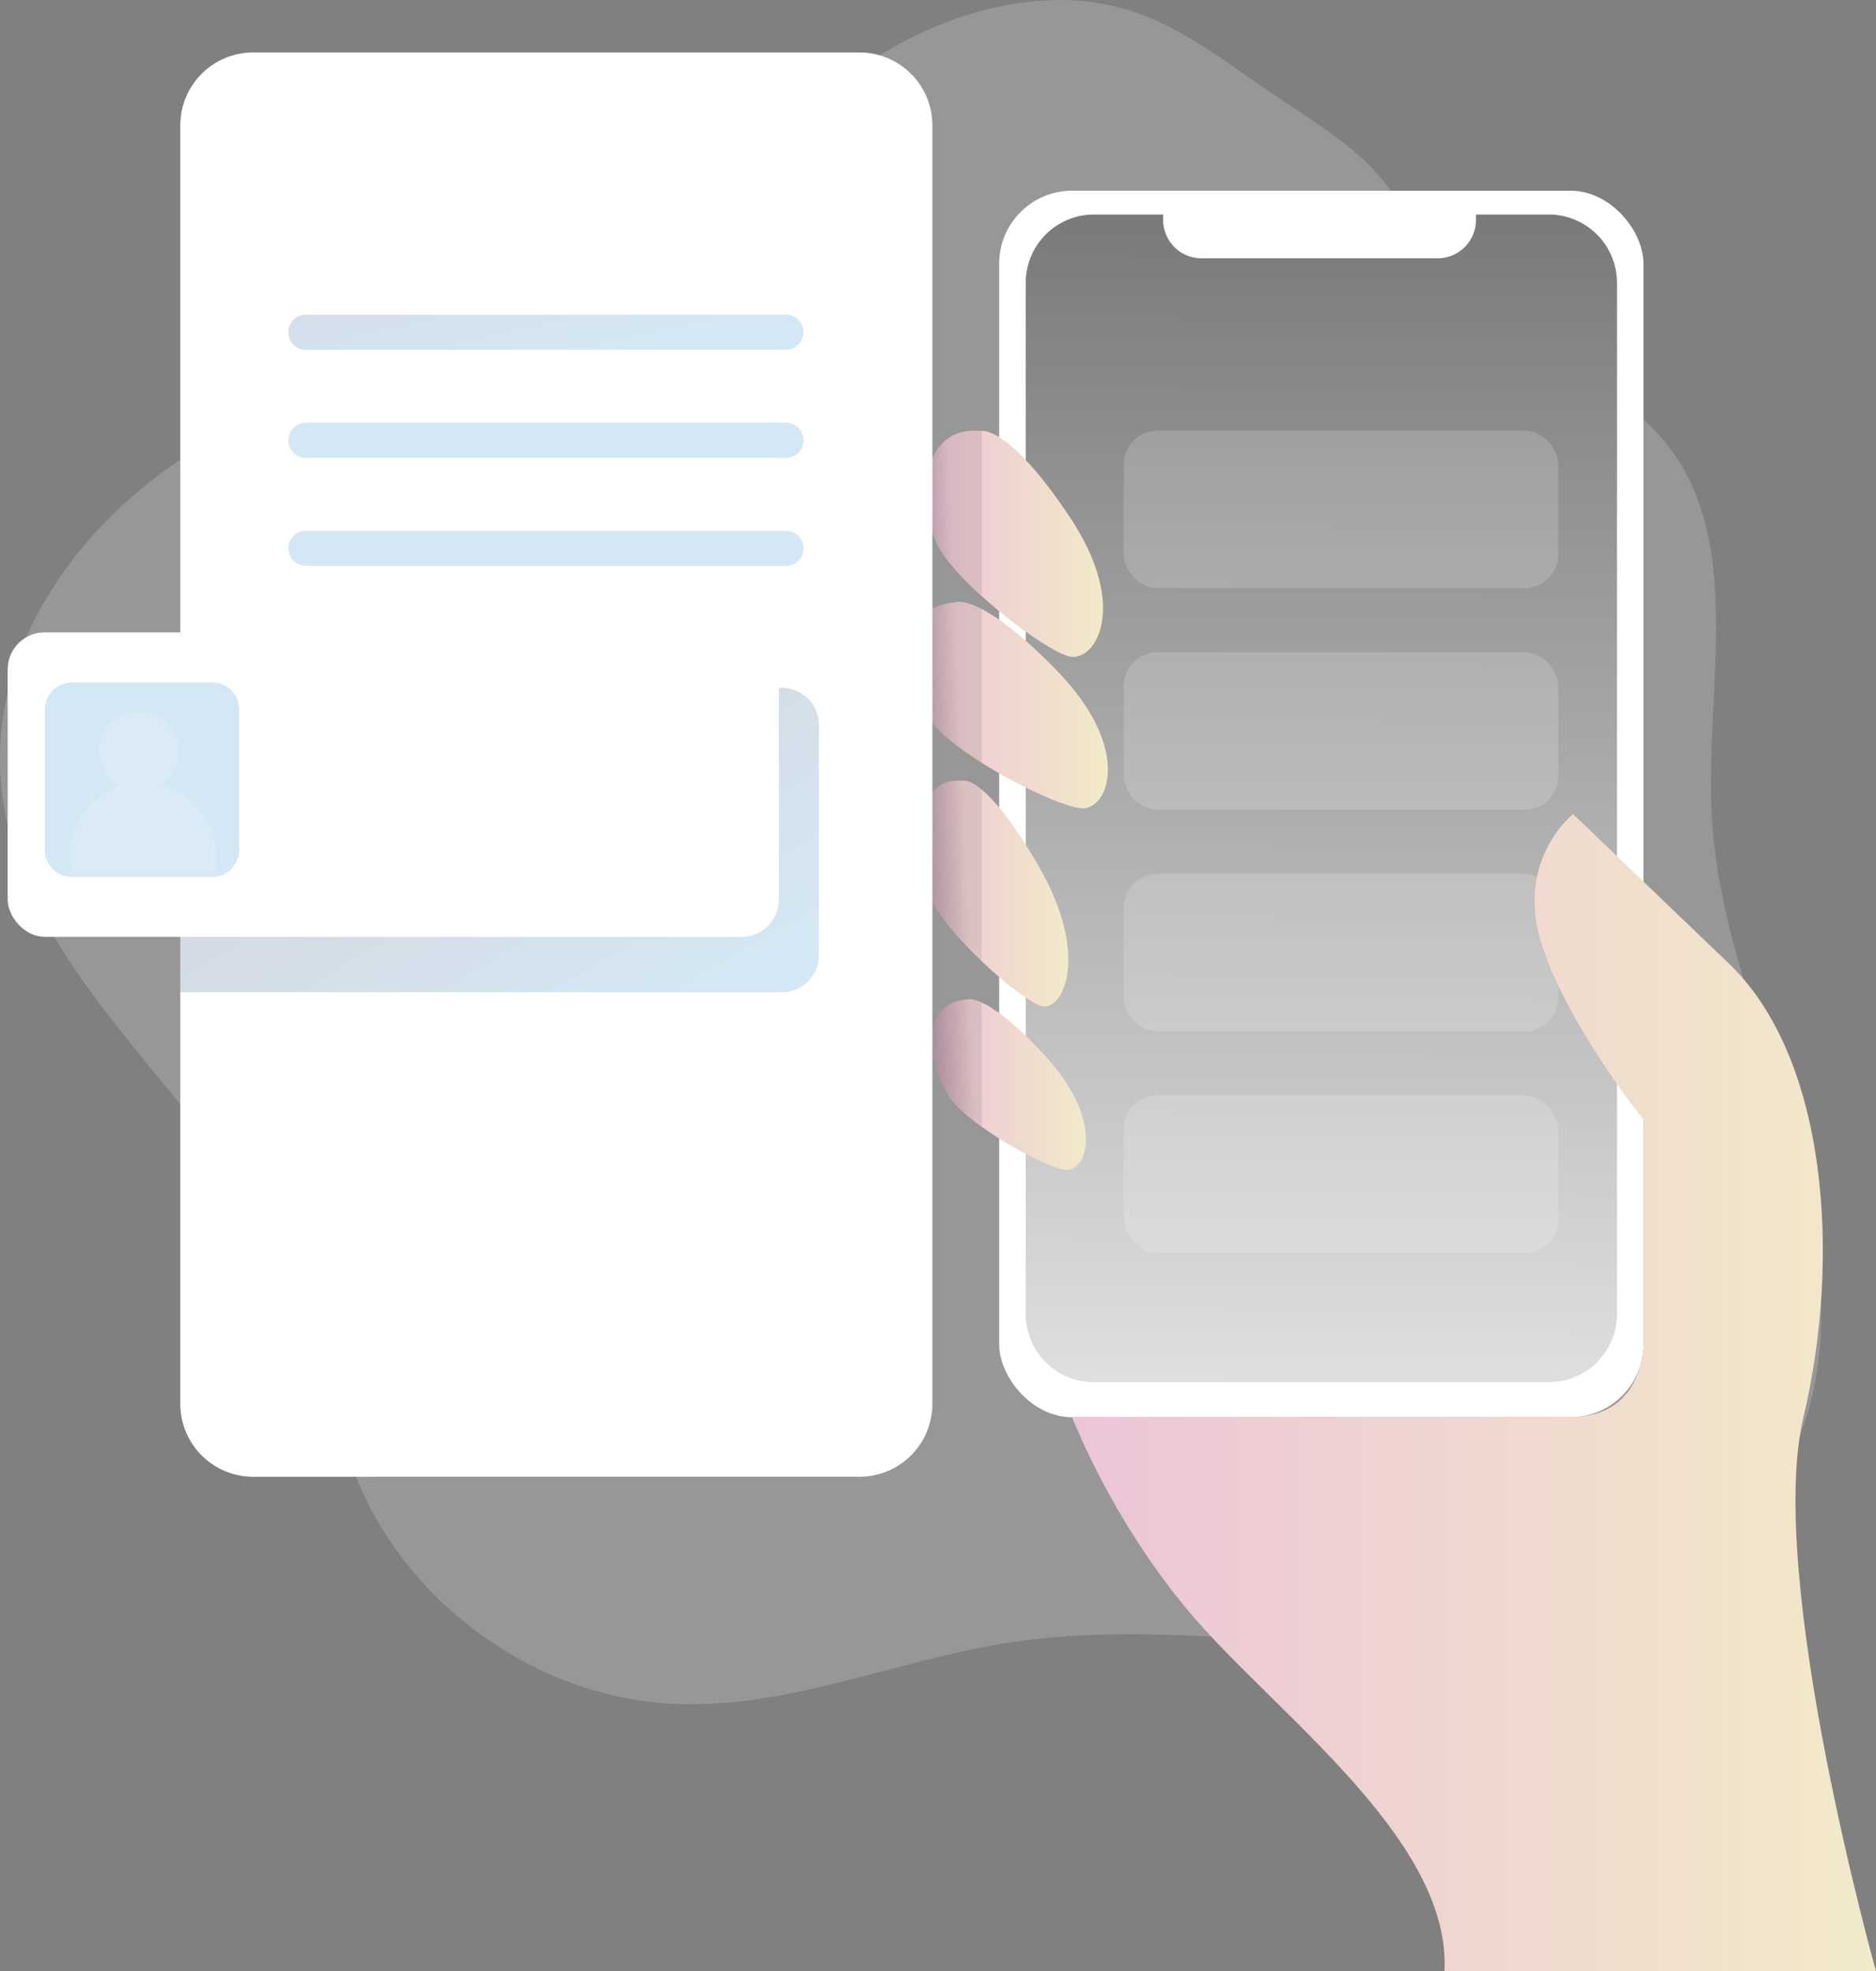 <svg id="Layer_1" data-name="Layer 1" xmlns="http://www.w3.org/2000/svg" xmlns:xlink="http://www.w3.org/1999/xlink" viewBox="0 0 568.75 597.26"><rect x="0" y="0" width="568.75" height="597.26" fill="#808080" stroke="none"/><defs><linearGradient id="linear-gradient" x1="553.74" y1="-190.33" x2="550.45" y2="478.18" gradientUnits="userSpaceOnUse"><stop offset="0"/><stop offset="0.97" stop-opacity="0.1"/></linearGradient><linearGradient id="linear-gradient-2" x1="476.06" y1="421.96" x2="719.78" y2="421.96" gradientUnits="userSpaceOnUse"><stop offset="0" stop-color="#ecc4d7"/><stop offset="0.42" stop-color="#efd4d1"/><stop offset="1" stop-color="#f2eac9"/></linearGradient><linearGradient id="linear-gradient-3" x1="431.96" y1="164.76" x2="485.43" y2="164.76" xlink:href="#linear-gradient-2"/><linearGradient id="linear-gradient-4" x1="427.04" y1="213.64" x2="486.91" y2="213.64" xlink:href="#linear-gradient-2"/><linearGradient id="linear-gradient-5" x1="429.73" y1="270.72" x2="474.91" y2="270.72" xlink:href="#linear-gradient-2"/><linearGradient id="linear-gradient-6" x1="433.7" y1="328.6" x2="480.26" y2="328.6" xlink:href="#linear-gradient-2"/><linearGradient id="linear-gradient-7" x1="393.86" y1="157.7" x2="441.19" y2="155.81" xlink:href="#linear-gradient"/><linearGradient id="linear-gradient-8" x1="395.9" y1="208.7" x2="443.23" y2="206.81" xlink:href="#linear-gradient"/><linearGradient id="linear-gradient-9" x1="398.19" y1="265.75" x2="445.51" y2="263.86" xlink:href="#linear-gradient"/><linearGradient id="linear-gradient-10" x1="400.51" y1="323.92" x2="447.84" y2="322.02" xlink:href="#linear-gradient"/><linearGradient id="linear-gradient-11" x1="287.15" y1="232.36" x2="335.77" y2="315.52" gradientUnits="userSpaceOnUse"><stop offset="0" stop-color="#183866"/><stop offset="1" stop-color="#1a7fc1"/></linearGradient><linearGradient id="linear-gradient-12" x1="307.56" y1="60.33" x2="318.35" y2="108.87" xlink:href="#linear-gradient-11"/><linearGradient id="linear-gradient-13" x1="300.63" y1="61.87" x2="311.42" y2="110.41" xlink:href="#linear-gradient-11"/><linearGradient id="linear-gradient-14" x1="293.7" y1="63.41" x2="304.49" y2="111.95" xlink:href="#linear-gradient-11"/><linearGradient id="linear-gradient-15" x1="97.37" y1="236.2" x2="97.72" y2="236.2" xlink:href="#linear-gradient-11"/></defs><title>29. Mobile</title><path d="M465.62.29C403.1,5.44,364.54,70.89,308.29,98.68c-25.27,12.49-53.74,17.07-79.66,28.14-44.09,18.82-81.29,62.37-77.31,110.14,5.16,61.92,71.94,100.37,92.93,158.84,5.79,16.14,7.91,33.42,13.88,49.48,14.9,40.09,55.28,69.34,98,71,34.31,1.33,67.05-13.42,101-18.62,41.56-6.38,83.93,1.69,126,.26s88-15.73,108.63-52.37c16.7-29.67,12.62-66.63,3.38-99.4S671.87,281.4,670,247.4c-2.16-39.59,10.69-85.2-15.45-115C635.15,110.23,599.32,105,585.48,79c-14.94-28-20.18-31.73-45.3-48.33C515.34,14.22,498.37-2.41,465.62.29Z" transform="translate(-151.03)" fill="#ffffff" opacity="0.18"/><rect x="302.92" y="57.78" width="195.33" height="371.63" rx="22.11" fill="#ffffff"/><path d="M641.25,85.66V398.14a20.67,20.67,0,0,1-20.67,20.66H482.65A20.67,20.67,0,0,1,462,398.14V85.67A20.68,20.68,0,0,1,482.66,65h21v1.63a11.63,11.63,0,0,0,11.63,11.63h71.58a11.62,11.62,0,0,0,11.63-11.63V65h22.09A20.68,20.68,0,0,1,641.25,85.66Z" transform="translate(-151.03)" fill="#ffffff"/><path d="M641.25,85.66V398.14a20.67,20.67,0,0,1-20.67,20.66H482.65A20.67,20.67,0,0,1,462,398.14V85.67A20.68,20.68,0,0,1,482.66,65h21v1.63a11.63,11.63,0,0,0,11.63,11.63h71.58a11.62,11.62,0,0,0,11.63-11.63V65h22.09A20.68,20.68,0,0,1,641.25,85.66Z" transform="translate(-151.03)" opacity="0.81" fill="url(#linear-gradient)"/><rect x="340.67" y="264.77" width="131.76" height="47.72" rx="10.2" fill="#fff" opacity="0.17"/><rect x="340.67" y="331.91" width="131.76" height="47.72" rx="10.2" fill="#fff" opacity="0.17"/><path d="M675.18,291.94l-47.25-45.28s-17.2,13.62-9.86,38.27,31.21,54.32,31.21,54.32v68s.27,22.12-22.12,22.12H476.06s13.18,34.7,40,64.16S591,559.38,588.94,597.26H719.78s-33.52-119.31-22-167.85S705,320.49,675.18,291.94Z" transform="translate(-151.03)" fill="url(#linear-gradient-2)"/><path d="M475.18,198.89c-4.78-1.17-16.76-9.43-26.52-18.26-6.2-5.6-11.51-11.43-13.52-15.83-5.18-11.32-6.09-36.11,13.52-34.21,0,0,8-1.82,26.52,25.79S483,200.81,475.18,198.89Z" transform="translate(-151.03)" fill="url(#linear-gradient-3)"/><path d="M479,244.92c-5-.3-19-6.63-30.37-13.82-6.68-4.22-12.5-8.74-15.14-12.52-7.14-10.2-12.49-34.42,7.15-36.07,0,0,2.22-1,8,2,4.83,2.49,12.14,7.72,22.73,18.59C494.58,226.93,487.06,245.4,479,244.92Z" transform="translate(-151.03)" fill="url(#linear-gradient-4)"/><path d="M466.82,304.82c-3.32-.9-10.91-6.65-18.16-13.57-7-6.65-13.61-14.38-15.86-19.91-4.6-11.3-6-36.27,10.26-34.78,0,0,1.73-.53,5.6,2.68,3.65,3,9.21,9.4,17,22.72C481.73,289.39,473.32,306.57,466.82,304.82Z" transform="translate(-151.03)" fill="url(#linear-gradient-5)"/><path d="M474.28,354.47c-4.21-.32-16.45-6.48-25.62-13.06-4.32-3.1-8-6.29-9.77-9-5.6-8.45-10-28.4,5.19-29.57,0,0,1.29-.58,4.58.91,3.65,1.65,9.78,5.87,19.33,16.3C486.11,339.84,480.48,354.94,474.28,354.47Z" transform="translate(-151.03)" fill="url(#linear-gradient-6)"/><rect x="340.67" y="130.49" width="131.76" height="47.72" rx="10.2" fill="#fff" opacity="0.17"/><rect x="340.67" y="197.63" width="131.76" height="47.72" rx="10.2" fill="#fff" opacity="0.17"/><path d="M448.66,130.59v50c-6.2-5.6-11.51-11.43-13.52-15.83C430,153.48,429.05,128.69,448.66,130.59Z" transform="translate(-151.03)" opacity="0.81" fill="url(#linear-gradient-7)"/><path d="M448.66,184.5v46.6c-6.68-4.22-12.5-8.74-15.14-12.52-7.14-10.2-12.49-34.42,7.15-36.07C440.67,182.51,442.89,181.55,448.66,184.5Z" transform="translate(-151.03)" opacity="0.81" fill="url(#linear-gradient-8)"/><path d="M448.66,239.24v52c-7-6.65-13.61-14.38-15.86-19.91-4.6-11.3-6-36.27,10.26-34.78C443.06,236.56,444.79,236,448.66,239.24Z" transform="translate(-151.03)" opacity="0.81" fill="url(#linear-gradient-9)"/><path d="M448.66,303.75v37.66c-4.32-3.1-8-6.29-9.77-9-5.6-8.45-10-28.4,5.19-29.57C444.08,302.84,445.37,302.26,448.66,303.75Z" transform="translate(-151.03)" opacity="0.81" fill="url(#linear-gradient-10)"/><path d="M433.7,38V425.33a22.09,22.09,0,0,1-22.09,22.1H227.79a22.09,22.09,0,0,1-22.09-22.1V38A22.09,22.09,0,0,1,227.79,15.9H411.61A22.09,22.09,0,0,1,433.7,38Z" transform="translate(-151.03)" fill="#ffffff"/><path d="M262.08,15.9V447.43H227.79a22.09,22.09,0,0,1-22.09-22.1V38A22.09,22.09,0,0,1,227.79,15.9Z" transform="translate(-151.03)" fill="#fff" opacity="0.17"/><path d="M399.29,219.61v69.82a11.21,11.21,0,0,1-11.21,11.21H205.7V208.41H388.08A11.2,11.2,0,0,1,399.29,219.61Z" transform="translate(-151.03)" opacity="0.19" fill="url(#linear-gradient-11)"/><rect x="2.33" y="191.6" width="233.8" height="92.24" rx="11.21" fill="#ffffff"/><path d="M389.29,106H243.77a5.33,5.33,0,0,1-5.33-5.32h0a5.33,5.33,0,0,1,5.33-5.33H389.29a5.33,5.33,0,0,1,5.33,5.33h0A5.32,5.32,0,0,1,389.29,106Z" transform="translate(-151.03)" opacity="0.19" fill="url(#linear-gradient-12)"/><path d="M389.29,138.74H243.77a5.33,5.33,0,0,1-5.33-5.33h0a5.33,5.33,0,0,1,5.33-5.32H389.29a5.32,5.32,0,0,1,5.33,5.32h0A5.33,5.33,0,0,1,389.29,138.74Z" transform="translate(-151.03)" opacity="0.19" fill="url(#linear-gradient-13)"/><path d="M389.29,171.46H243.77a5.33,5.33,0,0,1-5.33-5.32h0a5.33,5.33,0,0,1,5.33-5.33H389.29a5.33,5.33,0,0,1,5.33,5.33h0A5.32,5.32,0,0,1,389.29,171.46Z" transform="translate(-151.03)" opacity="0.19" fill="url(#linear-gradient-14)"/><path d="M223.56,215v42.47a8.23,8.23,0,0,1-7.88,8.22,2.17,2.17,0,0,1-.36,0H172.85a8.24,8.24,0,0,1-8.24-8.24V215a8.23,8.23,0,0,1,8.24-8.23h42.47A8.23,8.23,0,0,1,223.56,215Z" transform="translate(-151.03)" opacity="0.19" fill="url(#linear-gradient-15)"/><path d="M216.62,259.24a22.23,22.23,0,0,1-.94,6.41,2.17,2.17,0,0,1-.36,0H173.13a22.26,22.26,0,0,1,14.1-27.46,12.06,12.06,0,1,1,12.68-.5A22.22,22.22,0,0,1,216.62,259.24Z" transform="translate(-151.03)" fill="#fff" opacity="0.17"/></svg>